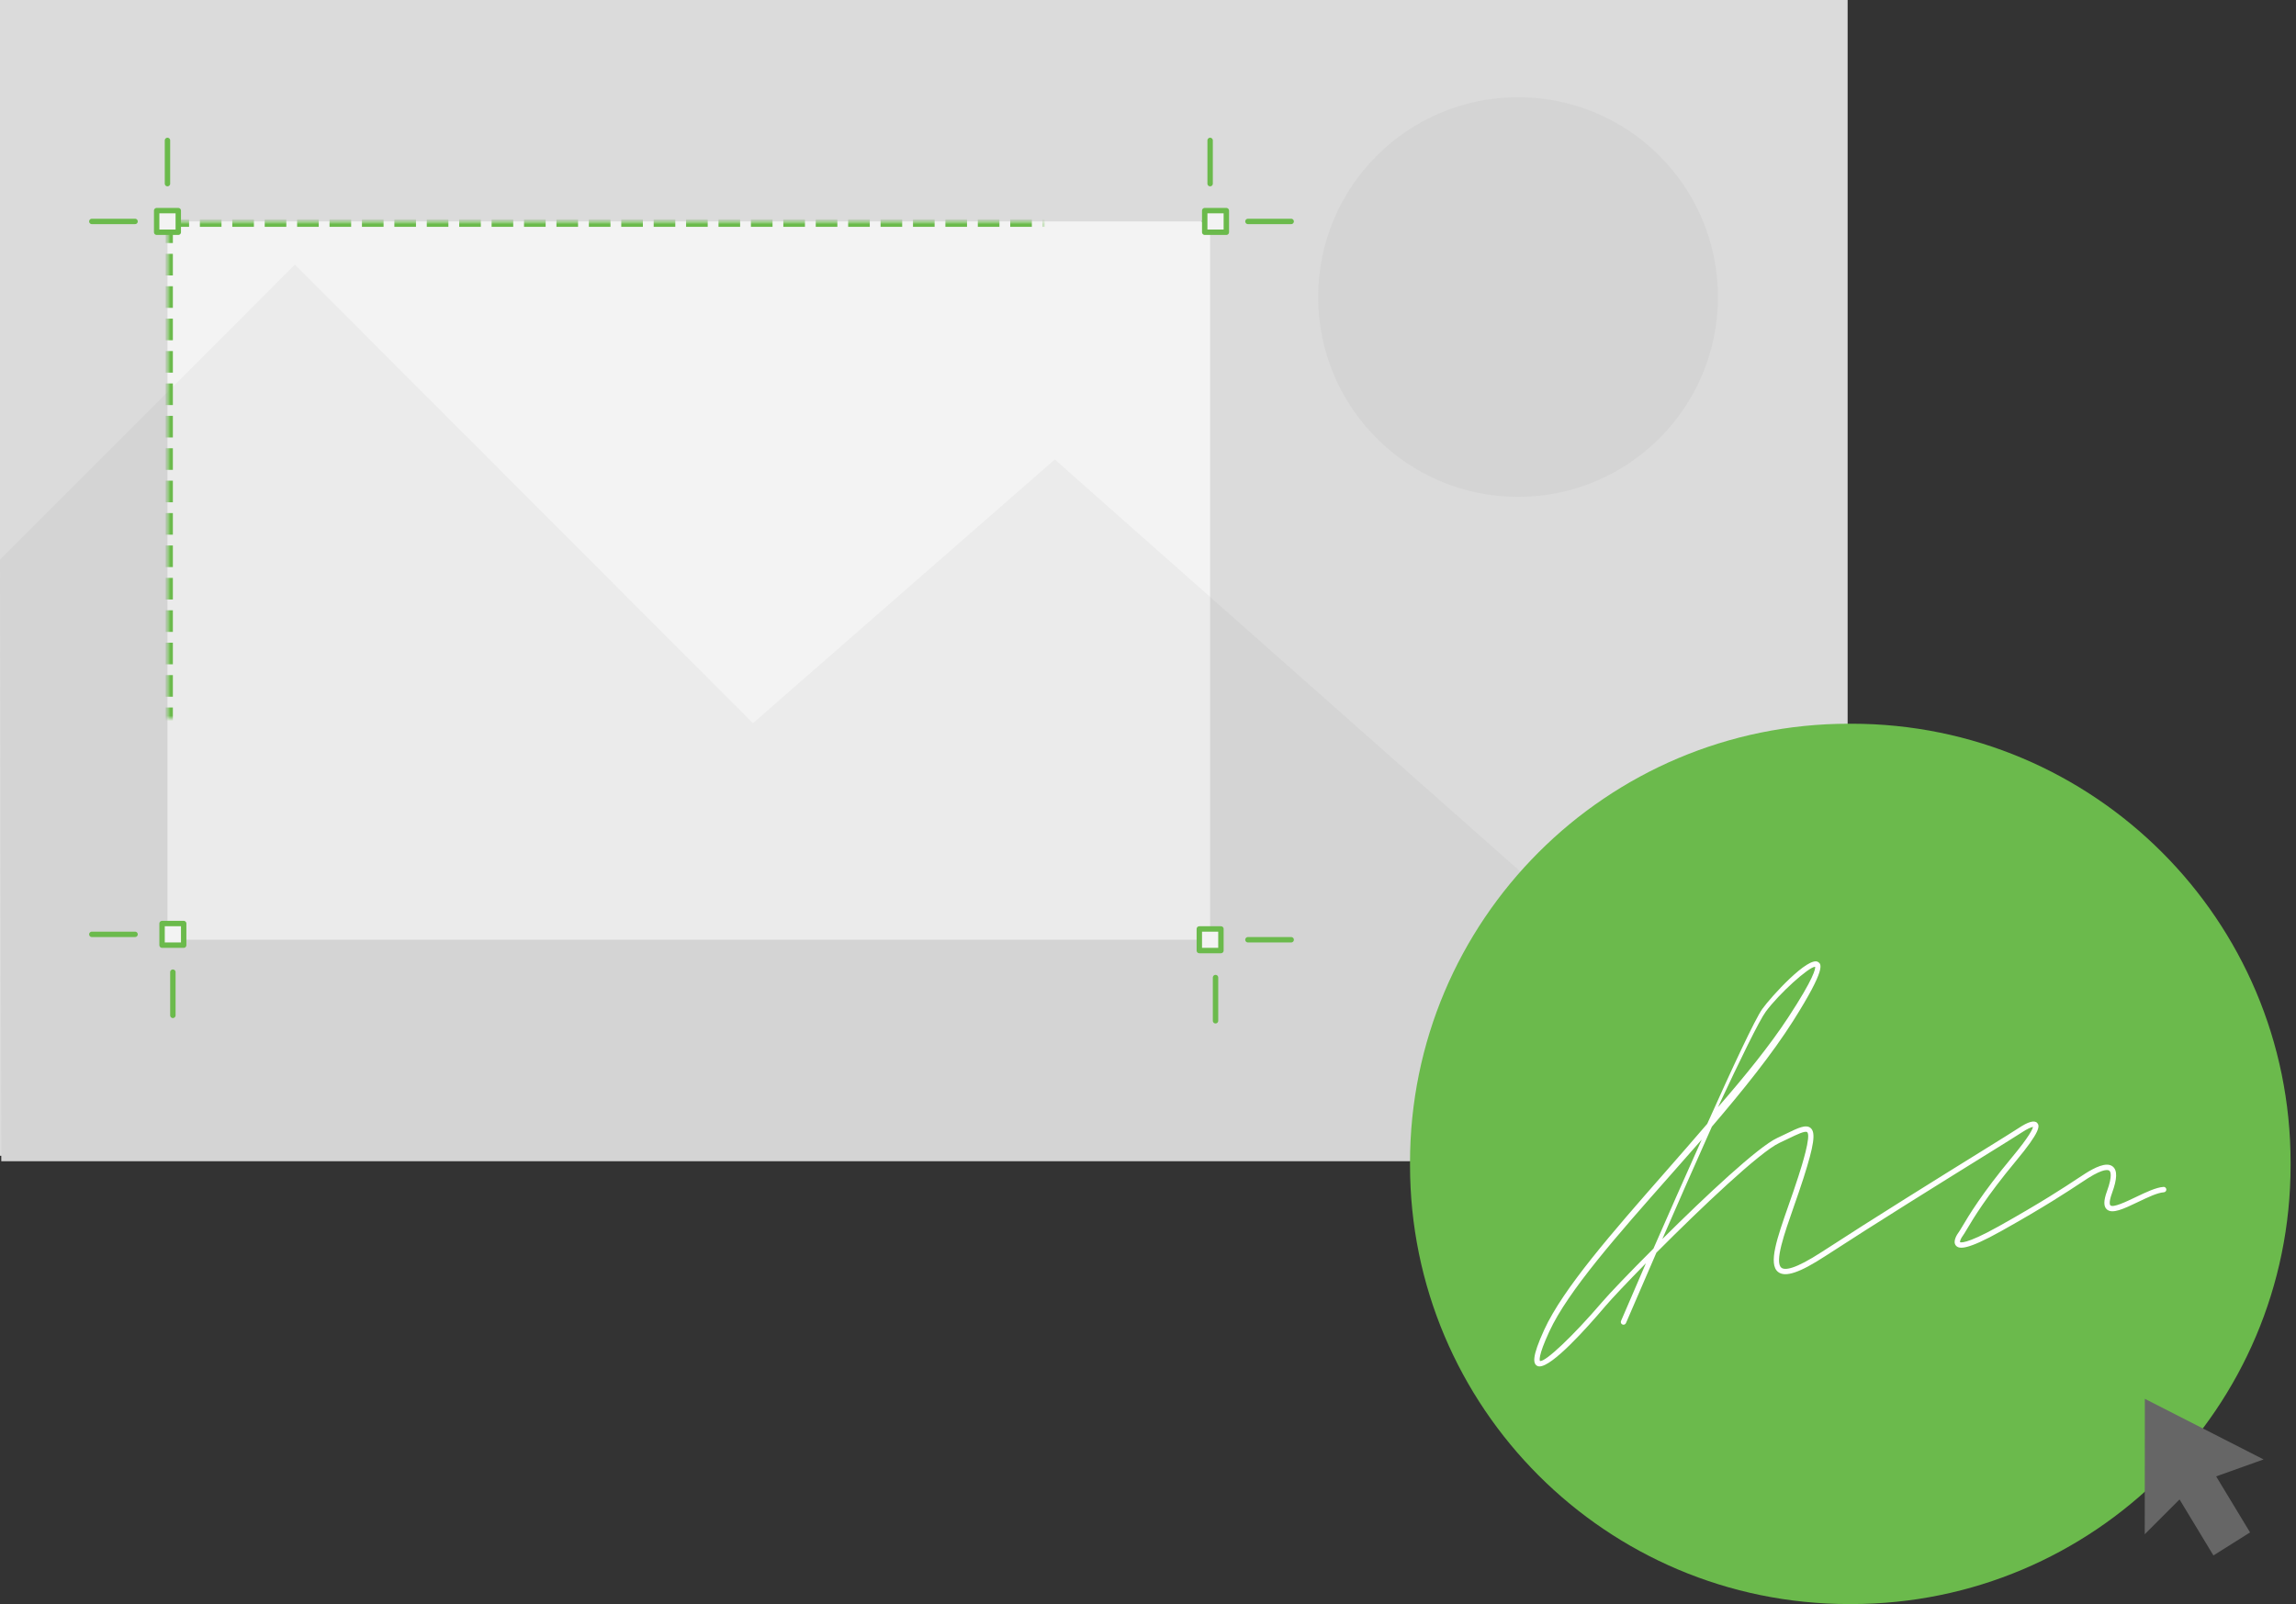 <?xml version="1.0" encoding="UTF-8" standalone="no"?>
<svg width="425px" height="297px" viewBox="0 0 425 297" version="1.1" xmlns="http://www.w3.org/2000/svg" xmlns:xlink="http://www.w3.org/1999/xlink">
    <rect x="0" y="0" width="425" height="297" fill="#333333" stroke="none"/>
    <!-- Generator: Sketch 3.8.3 (29802) - http://www.bohemiancoding.com/sketch -->
    <title>Portfolio/SignatureCapture</title>
    <desc>Created with Sketch.</desc>
    <defs>
        <rect id="path-1" x="31" y="41" width="193" height="133"></rect>
        <mask id="mask-2" maskContentUnits="userSpaceOnUse" maskUnits="objectBoundingBox" x="0" y="0" width="193" height="133" fill="white">
            <use xlink:href="#path-1"></use>
        </mask>
    </defs>
    <g id="Vectors" stroke="none" stroke-width="1" fill="none" fill-rule="evenodd">
        <g id="Portfolio/SignatureCapture">
            <polygon id="Fill-1" fill="#F3F3F3" points="0 214 342 214 342 0 0 0"></polygon>
            <polygon id="Fill-2" fill="#EBEBEB" points="0 103.626 0.236 215 26.146 215 83.039 215 342 215 195.245 85.076 139.374 133.904 54.593 49"></polygon>
            <use id="Rectangle-1" stroke="#6BBA4C" mask="url(#mask-2)" stroke-width="2" stroke-dasharray="4,2" xlink:href="#path-1"></use>
            <path d="M318,55 C318,75.435 301.435,92 281,92 C260.565,92 244,75.435 244,55 C244,34.565 260.565,18 281,18 C301.435,18 318,34.565 318,55 L318,55 Z" id="Fill-3" fill="#EBEBEB"></path>
            <path d="M31,174 L224,174 L224,41 L31,41 L31,174 Z M0,215 L342,215 L342,0 L0,0 L0,215 Z" id="Fill-5" fill-opacity="0.101" fill="#000000"></path>
            <polyline id="Stroke-7" stroke="#000000" stroke-linecap="round" stroke-linejoin="round" points="224 173 224 174 223 174"></polyline>
            <polyline id="Stroke-11" stroke="#000000" stroke-linecap="round" stroke-linejoin="round" points="32 174 31 174 31 173"></polyline>
            <polyline id="Stroke-15" stroke="#000000" stroke-linecap="round" stroke-linejoin="round" points="31 42 31 41 32 41"></polyline>
            <polyline id="Stroke-19" stroke="#000000" stroke-linecap="round" stroke-linejoin="round" points="223 41 224 41 224 42"></polyline>
            <path d="M224,26 L224,34" id="Stroke-23" stroke="#6BBA4C" stroke-linecap="round" stroke-linejoin="round"></path>
            <polygon id="Fill-25" fill="#F3F3F3" points="29 43 33 43 33 39 29 39"></polygon>
            <polygon id="Stroke-27" stroke="#6BBA4C" stroke-linecap="round" stroke-linejoin="round" points="29 43 33 43 33 39 29 39"></polygon>
            <polygon id="Fill-28" fill="#F3F3F3" points="30 175 34 175 34 171 30 171"></polygon>
            <polygon id="Stroke-29" stroke="#6BBA4C" stroke-linecap="round" stroke-linejoin="round" points="30 175 34 175 34 171 30 171"></polygon>
            <polygon id="Fill-30" fill="#F3F3F3" points="223 43 227 43 227 39 223 39"></polygon>
            <polygon id="Stroke-31" stroke="#6BBA4C" stroke-linecap="round" stroke-linejoin="round" points="223 43 227 43 227 39 223 39"></polygon>
            <g id="Group-35" transform="translate(261, 134)">
                <path d="M81.278,0 C36.39,0 0,36.389 0,81.277 L0,81.277 L0,81.723 C0,126.611 36.39,163 81.278,163 L81.278,163 L81.723,163 C126.612,163 163,126.611 163,81.723 L163,81.723 L163,81.277 C163,36.389 126.612,0 81.723,0 L81.723,0 L81.278,0 Z" id="Fill-33" fill="#6BBA4C"></path>
                <path d="M45.057,97.191 C40.618,101.623 36.956,105.454 35.567,107.078 C30.174,113.383 24.994,118.266 24.056,117.989 C24.006,117.923 23.631,117.2 25.783,112.541 C29.26,105.012 38.44,94.628 48.159,83.635 C50.103,81.435 52.064,79.218 54,77 C50.885,83.936 47.682,91.2 45.057,97.191 M65.859,53.307 C68.288,50.015 73.788,45.031 74.994,45 C75.051,45.355 74.82,47.037 70.015,54.369 C66.569,59.628 61.983,65.271 57,71 C61.114,62.198 64.648,54.948 65.859,53.307 M139.471,85.763 C138.102,85.849 136.185,86.767 134.333,87.655 C132.573,88.498 130.164,89.654 129.645,89.179 C129.579,89.119 129.28,88.723 129.947,86.899 C130.913,84.262 130.957,82.703 130.086,81.994 C128.905,81.031 126.63,82.262 125.021,83.269 C124.641,83.507 124.164,83.822 123.563,84.22 C121.247,85.752 116.938,88.603 108.961,93.064 C102.689,96.571 101.837,96.002 101.813,95.992 C101.759,95.857 101.951,95.301 102.376,94.734 C102.54,94.514 102.751,94.159 103.071,93.62 C104.237,91.657 106.663,87.572 112.15,80.976 C116.712,75.491 116.583,74.463 116.105,73.929 C115.598,73.362 114.437,73.68 112.656,74.87 C111.982,75.32 109.351,76.954 105.709,79.214 C98.243,83.846 85.748,91.6 76.303,97.752 C71.178,101.09 69.368,101.216 68.748,100.726 C67.439,99.696 69.268,94.473 71.037,89.424 C71.645,87.684 72.275,85.888 72.852,84.078 C74.787,78.02 75.119,75.697 74.168,74.87 C73.309,74.126 71.862,74.828 69.671,75.892 C69.148,76.146 68.581,76.421 67.976,76.7 C64.477,78.307 54.731,87.429 46.704,95.416 C49.488,89.023 52.783,81.514 55.877,74.607 C61.633,67.872 67.02,61.188 70.934,55.002 C77.138,45.199 76.107,44.503 75.553,44.13 C73.776,42.918 66.828,50.549 65.214,52.81 C63.844,54.733 59.656,63.73 55.018,74.079 C52.415,77.123 49.736,80.177 47.086,83.2 C37.445,94.197 28.338,104.583 24.846,112.207 C22.501,117.327 22.812,118.438 23.497,118.875 C23.629,118.96 23.787,119 23.967,119 C26.323,119 32.514,112.139 36.165,107.835 C37.305,106.492 40.123,103.504 43.666,99.901 C41.111,105.796 39.31,109.996 39.058,110.584 C38.95,110.837 39.066,111.131 39.319,111.238 C39.572,111.35 39.864,111.23 39.973,110.977 C40.045,110.809 42.366,105.395 45.607,97.937 C53.862,89.639 64.79,79.26 68.391,77.606 C69.002,77.326 69.576,77.047 70.106,76.79 C71.536,76.096 73.156,75.312 73.514,75.625 C74.291,76.298 72.495,81.925 71.904,83.774 C71.331,85.569 70.703,87.36 70.097,89.093 C67.955,95.208 66.264,100.039 68.133,101.51 C69.456,102.554 72.143,101.651 76.845,98.588 C86.282,92.443 98.771,84.692 106.233,80.062 C109.883,77.797 112.52,76.16 113.208,75.7 C114.234,75.015 114.99,74.7 115.316,74.652 C115.244,75.042 114.702,76.347 111.384,80.336 C105.848,86.993 103.395,91.125 102.216,93.11 C101.923,93.602 101.712,93.959 101.579,94.135 C101.287,94.526 100.382,95.864 101.057,96.637 C101.633,97.297 103.08,97.494 109.446,93.935 C117.456,89.456 121.784,86.592 124.111,85.053 C124.704,84.66 125.174,84.35 125.549,84.115 C128.388,82.337 129.229,82.581 129.459,82.77 C129.628,82.907 130.098,83.589 129.013,86.557 C128.377,88.294 128.365,89.362 128.975,89.918 C129.99,90.841 132.095,89.832 134.762,88.555 C136.529,87.707 138.357,86.832 139.534,86.759 C139.808,86.741 140.017,86.504 139.999,86.229 C139.982,85.954 139.734,85.724 139.471,85.763" id="Page-1" fill="#FFFFFF"></path>
            </g>
            <path d="M239,41 L231,41" id="Stroke-38" stroke="#6BBA4C" stroke-linecap="round" stroke-linejoin="round"></path>
            <path d="M17,41 L25,41" id="Stroke-40" stroke="#6BBA4C" stroke-linecap="round" stroke-linejoin="round"></path>
            <path d="M31,26 L31,34" id="Stroke-42" stroke="#6BBA4C" stroke-linecap="round" stroke-linejoin="round"></path>
            <path d="M32,188 L32,180" id="Stroke-44" stroke="#6BBA4C" stroke-linecap="round" stroke-linejoin="round"></path>
            <path d="M17,173 L25,173" id="Stroke-46" stroke="#6BBA4C" stroke-linecap="round" stroke-linejoin="round"></path>
            <path d="M239,174 L231,174" id="Stroke-48" stroke="#6BBA4C" stroke-linecap="round" stroke-linejoin="round"></path>
            <polygon id="Fill-50" fill="#F3F3F3" points="222 176 226 176 226 172 222 172"></polygon>
            <polygon id="Stroke-52" stroke="#6BBA4C" stroke-linecap="round" stroke-linejoin="round" points="222 176 226 176 226 172 222 172"></polygon>
            <path d="M225,189 L225,181" id="Stroke-53" stroke="#6BBA4C" stroke-linecap="round" stroke-linejoin="round"></path>
            <polygon id="Fill-54" fill="#666666" points="416.496 283.733 410.22 273.361 419 270.222 397.02 259 397 284.07 403.441 277.629 409.716 288"></polygon>
        </g>
    </g>
</svg>